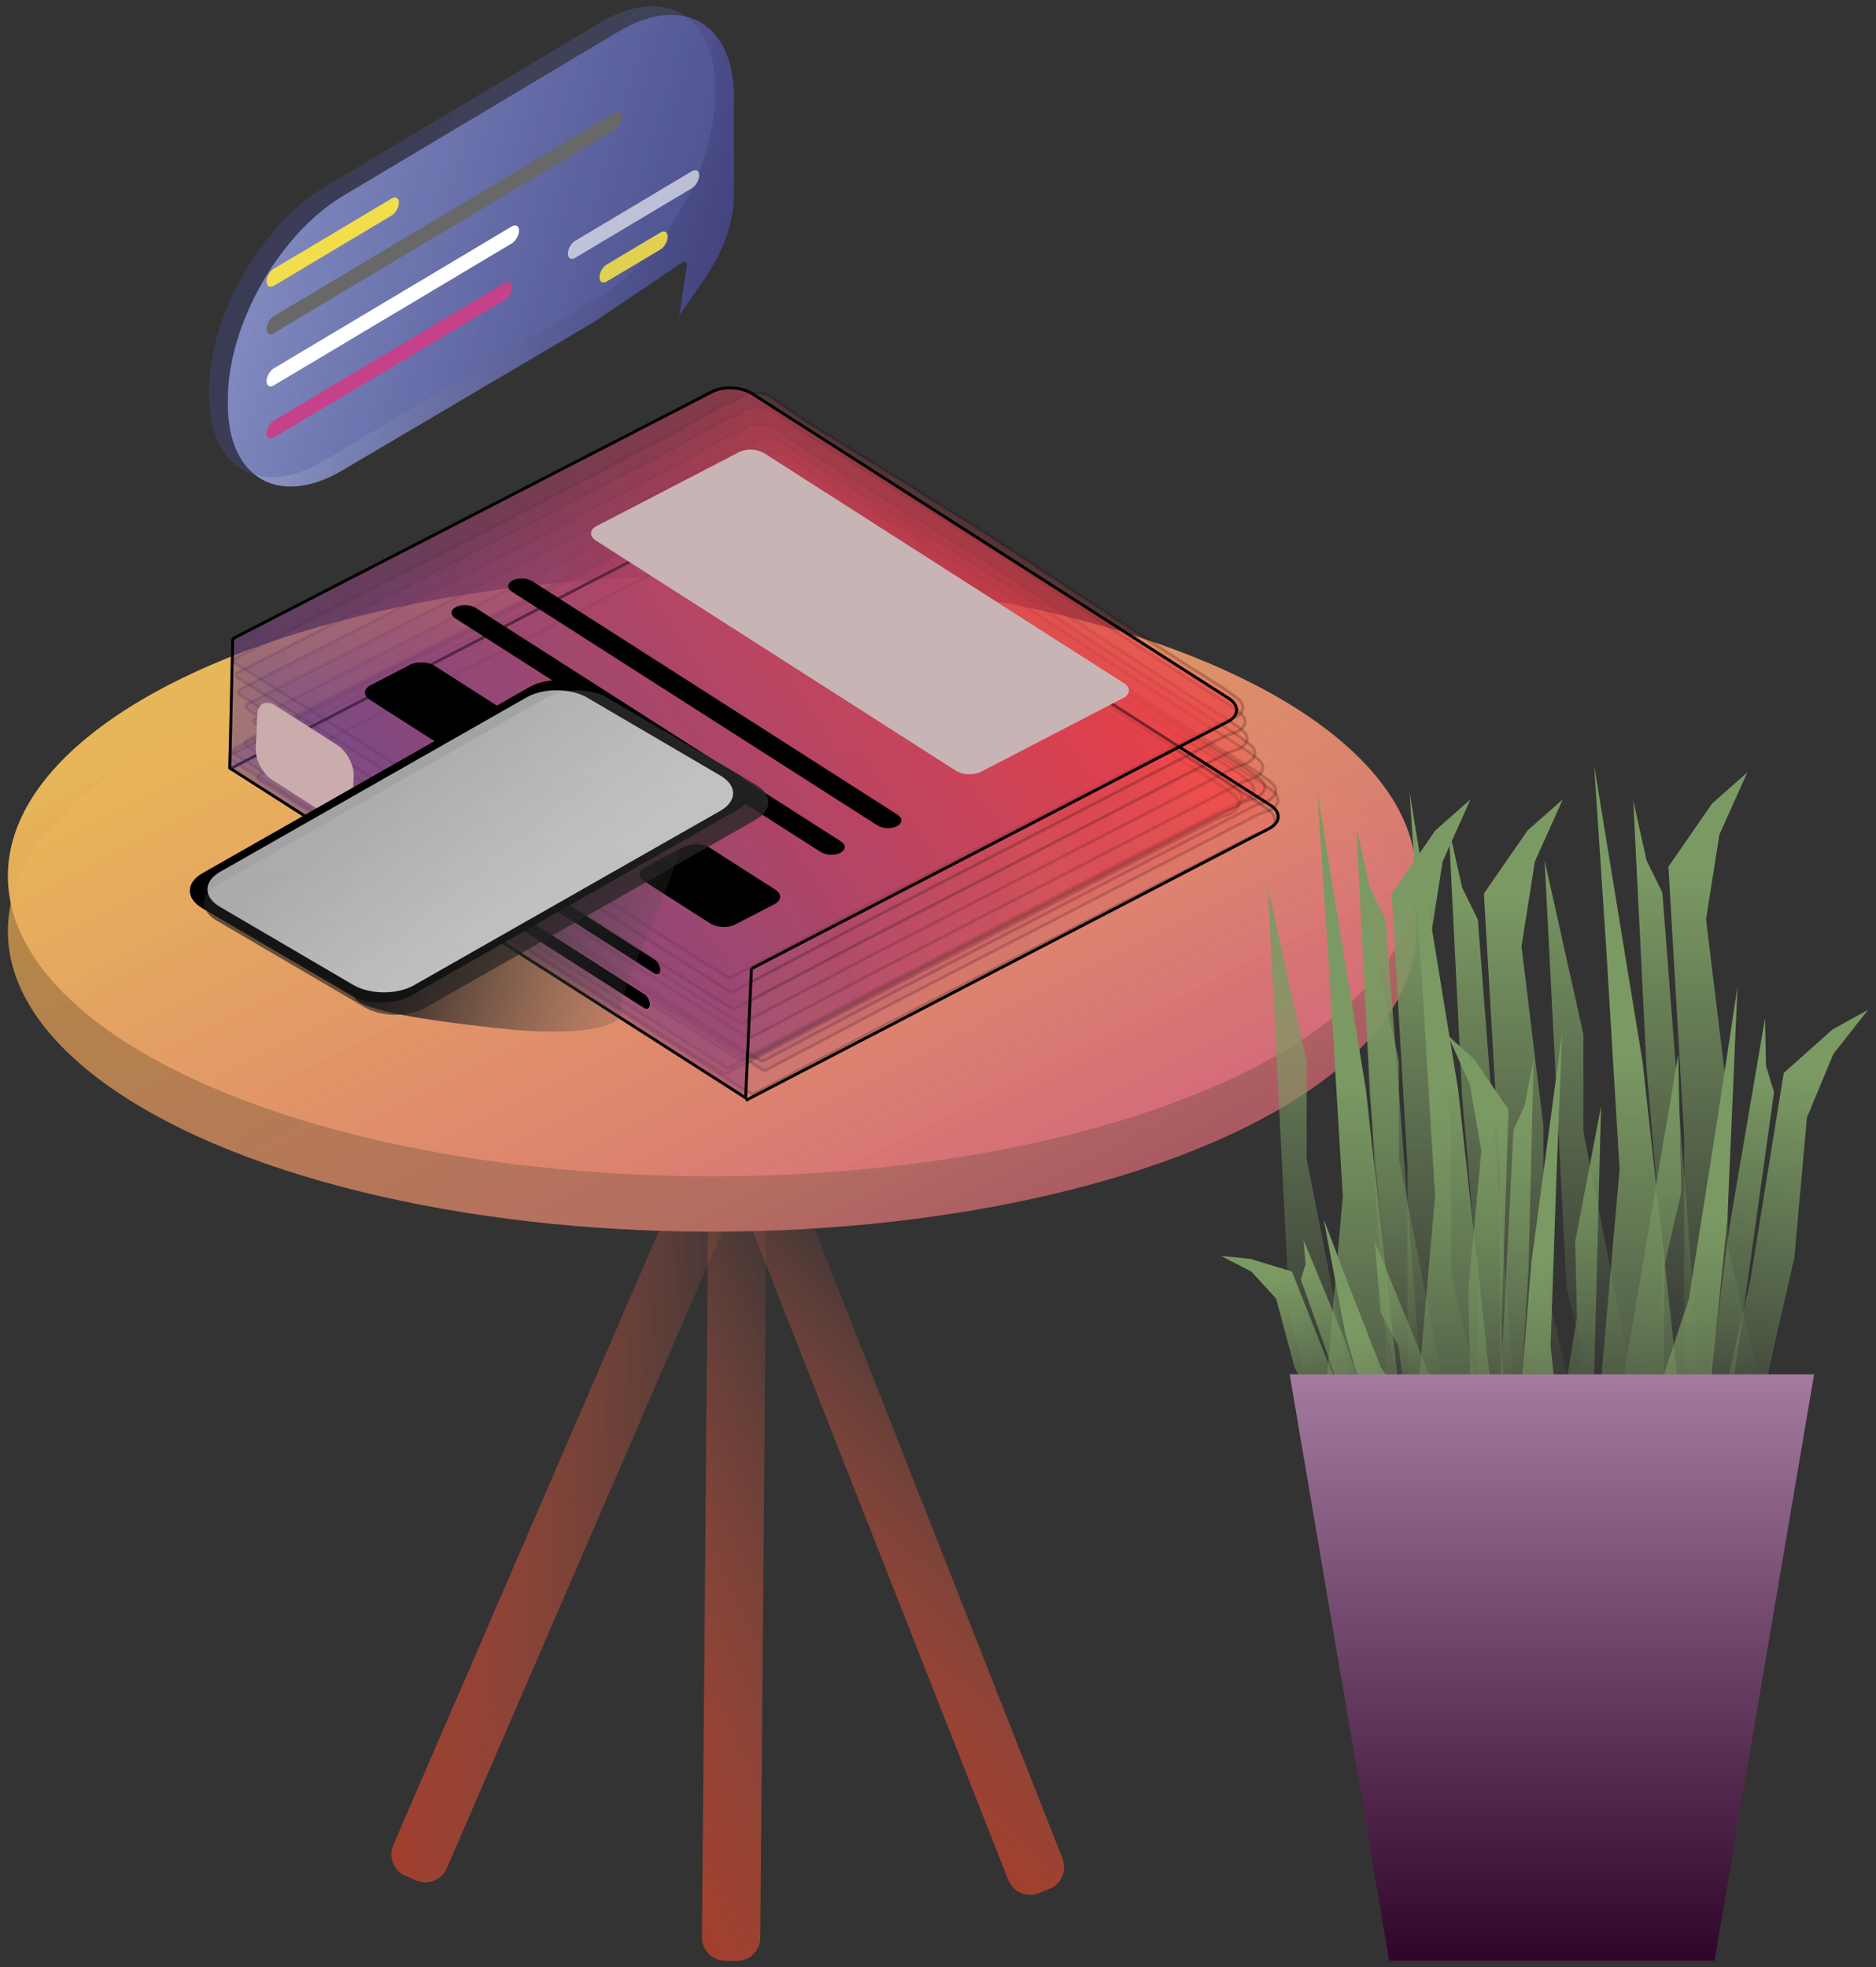 <?xml version="1.0" encoding="utf-8"?>
<!-- Generator: Adobe Illustrator 24.3.0, SVG Export Plug-In . SVG Version: 6.00 Build 0)  -->
<svg version="1.1" id="Capa_1" xmlns="http://www.w3.org/2000/svg" xmlns:xlink="http://www.w3.org/1999/xlink" x="0px" y="0px"
	 viewBox="0 0 643.46 674.65" style="enable-background:new 0 0 643.46 674.65;" xml:space="preserve">
<rect x="0" y="0" width="643.46" height="674.65" fill="#333333" stroke="none"/>
<style type="text/css">
	.st0{fill:url(#SVGID_1_);}
	.st1{fill:url(#SVGID_2_);}
	.st2{fill:url(#SVGID_3_);}
	.st3{fill:url(#SVGID_4_);}
	.st4{fill:url(#SVGID_5_);}
	.st5{fill:url(#SVGID_6_);}
	.st6{opacity:0.5;fill:url(#SVGID_7_);enable-background:new    ;}
	.st7{fill:#F6E248;fill-opacity:0.96;}
	.st8{fill:#686868;}
	.st9{fill:#C5428A;}
	.st10{fill:#FFFFFF;}
	.st11{fill:#FFFFFF;fill-opacity:0.62;}
	.st12{fill:#F6E248;fill-opacity:0.87;}
	.st13{opacity:0.2;fill:url(#SVGID_8_);stroke:#000000;enable-background:new    ;}
	.st14{opacity:0.2;fill:url(#SVGID_9_);stroke:#000000;enable-background:new    ;}
	.st15{opacity:0.2;fill:url(#SVGID_10_);stroke:#000000;enable-background:new    ;}
	.st16{opacity:0.2;fill:url(#SVGID_11_);stroke:#000000;enable-background:new    ;}
	.st17{opacity:0.2;fill:url(#SVGID_12_);stroke:#000000;enable-background:new    ;}
	.st18{opacity:0.2;fill:url(#SVGID_13_);stroke:#000000;enable-background:new    ;}
	.st19{opacity:0.2;fill:url(#SVGID_14_);stroke:#000000;enable-background:new    ;}
	.st20{opacity:0.2;fill:url(#SVGID_15_);stroke:#000000;enable-background:new    ;}
	.st21{opacity:0.2;fill:url(#SVGID_16_);stroke:#000000;enable-background:new    ;}
	.st22{opacity:0.2;fill:url(#SVGID_17_);stroke:#000000;enable-background:new    ;}
	.st23{opacity:0.2;fill:url(#SVGID_18_);stroke:#000000;enable-background:new    ;}
	.st24{opacity:0.2;fill:url(#SVGID_19_);stroke:#000000;enable-background:new    ;}
	.st25{fill:none;stroke:#000000;stroke-linejoin:round;}
	.st26{opacity:0.6;fill:url(#SVGID_20_);enable-background:new    ;}
	.st27{fill:#C8B4B4;}
	.st28{fill:#CBACAC;}
	.st29{fill:url(#SVGID_21_);}
	.st30{fill:url(#SVGID_22_);}
	.st31{opacity:0.8;}
	.st32{fill:url(#SVGID_23_);}
	.st33{fill:url(#SVGID_24_);}
	.st34{fill:url(#SVGID_25_);}
	.st35{fill:url(#SVGID_26_);}
	.st36{fill:url(#SVGID_27_);}
	.st37{fill:url(#SVGID_28_);}
	.st38{fill:url(#SVGID_29_);}
	.st39{fill:url(#SVGID_30_);}
	.st40{fill:url(#SVGID_31_);}
	.st41{fill:url(#SVGID_32_);}
	.st42{fill:url(#SVGID_33_);}
	.st43{fill:url(#SVGID_34_);}
	.st44{fill:url(#SVGID_35_);}
	.st45{fill:url(#SVGID_36_);}
	.st46{fill:url(#SVGID_37_);}
	.st47{fill:url(#SVGID_38_);}
	.st48{fill:url(#SVGID_39_);}
	.st49{fill:url(#SVGID_40_);}
	.st50{fill:url(#SVGID_41_);}
	.st51{fill:url(#SVGID_42_);}
	.st52{fill:url(#SVGID_43_);}
	.st53{fill:url(#SVGID_44_);}
	.st54{fill:url(#SVGID_45_);}
	.st55{fill:url(#SVGID_46_);}
	.st56{fill:url(#SVGID_47_);}
	.st57{fill:url(#SVGID_48_);}
</style>
<linearGradient id="SVGID_1_" gradientUnits="userSpaceOnUse" x1="177.579" y1="55.434" x2="318.369" y2="122.887" gradientTransform="matrix(0.918 0.397 0.397 -0.918 -77.023 492.641)">
	<stop  offset="0.056" style="stop-color:#A53C2A;stop-opacity:0.984"/>
	<stop  offset="1" style="stop-color:#FA6A51;stop-opacity:0"/>
</linearGradient>
<path class="st0" d="M256.19,372.59l3.67,1.59c4.05,1.75,5.92,6.46,4.17,10.52L153.24,640.76c-1.75,4.05-6.46,5.92-10.52,4.17
	l-3.67-1.59c-4.05-1.75-5.92-6.46-4.17-10.52l110.79-256.06C247.42,372.71,252.13,370.84,256.19,372.59z"/>
<linearGradient id="SVGID_2_" gradientUnits="userSpaceOnUse" x1="139.605" y1="61.906" x2="280.396" y2="129.359" gradientTransform="matrix(0.93 -0.366 -0.366 -0.93 134.495 687.13)">
	<stop  offset="0.056" style="stop-color:#A53C2A"/>
	<stop  offset="1" style="stop-color:#FA6A51;stop-opacity:0"/>
</linearGradient>
<path class="st1" d="M248.15,374.81l3.72-1.47c4.11-1.62,8.76,0.4,10.37,4.51l102.21,259.6c1.62,4.11-0.4,8.76-4.51,10.37
	l-3.72,1.47c-4.11,1.62-8.76-0.4-10.37-4.51l-102.21-259.6C242.02,381.08,244.04,376.43,248.15,374.81z"/>
<linearGradient id="SVGID_3_" gradientUnits="userSpaceOnUse" x1="155.245" y1="52.033" x2="296.036" y2="119.486" gradientTransform="matrix(1 8.506737e-03 8.506737e-03 -1 13.376 614.562)">
	<stop  offset="0.056" style="stop-color:#A53C2A"/>
	<stop  offset="1" style="stop-color:#FA6A51;stop-opacity:0"/>
</linearGradient>
<path class="st2" d="M251.21,377.49l4,0.03c4.42,0.04,7.97,3.65,7.93,8.07l-2.37,278.99c-0.04,4.42-3.65,7.97-8.07,7.93l-4-0.03
	c-4.42-0.04-7.97-3.65-7.93-8.07l2.37-278.99C243.18,381,246.79,377.45,251.21,377.49z"/>
<linearGradient id="SVGID_4_" gradientUnits="userSpaceOnUse" x1="97.1" y1="554.56" x2="354.975" y2="49.493" gradientTransform="matrix(1 0 0 -1 15.732 616.677)">
	<stop  offset="0" style="stop-color:#B9A433;stop-opacity:0.96"/>
	<stop  offset="0.654" style="stop-color:#B76F62;stop-opacity:0.984"/>
	<stop  offset="1" style="stop-color:#8F2B62"/>
</linearGradient>
<ellipse class="st3" cx="244.2" cy="319.42" rx="241.5" ry="103"/>
<linearGradient id="SVGID_5_" gradientUnits="userSpaceOnUse" x1="97.1" y1="573.56" x2="354.975" y2="68.493" gradientTransform="matrix(1 0 0 -1 15.732 616.677)">
	<stop  offset="0" style="stop-color:#F6E248;stop-opacity:0.96"/>
	<stop  offset="0.654" style="stop-color:#DC8071;stop-opacity:0.984"/>
	<stop  offset="1" style="stop-color:#C5428A"/>
</linearGradient>
<ellipse class="st4" cx="244.2" cy="300.42" rx="241.5" ry="103"/>
<linearGradient id="SVGID_6_" gradientUnits="userSpaceOnUse" x1="72.061" y1="553.508" x2="227.62" y2="507.489" gradientTransform="matrix(1 0 0 -1 15.732 616.677)">
	<stop  offset="0" style="stop-color:#9FACD2"/>
	<stop  offset="1" style="stop-color:#48499F;stop-opacity:0.7"/>
</linearGradient>
<path class="st5" d="M78.16,136.75c0-25.4,17.69-56.55,39.51-69.57l94.54-56.39c21.82-13.01,39.51-2.97,39.51,22.43v33.96
	c0,8.66-3.53,18.91-9.52,27.63l-9.46,13.77c-0.04,0.05-0.06,0.11-0.06,0.16c0,0.19,0.24,0.08,0.27-0.13l2.65-17.54
	c0.18-1.22-0.58-1.77-1.55-1.12l-30.28,20.46l-86.34,50.91c-21.73,12.81-39.27,2.73-39.27-22.57V136.75z"/>
<linearGradient id="SVGID_7_" gradientUnits="userSpaceOnUse" x1="-22.181" y1="643.543" x2="181.399" y2="558.39" gradientTransform="matrix(0.859 -0.512 0 -1 90.874 724.563)">
	<stop  offset="0" style="stop-color:#48499F;stop-opacity:0.63"/>
	<stop  offset="1" style="stop-color:#6675B5;stop-opacity:0.57"/>
</linearGradient>
<path class="st6" d="M111.21,64.23l94.54-56.39c21.82-13.02,39.51-2.97,39.51,22.43V32c0,25.41-17.69,56.55-39.51,69.57
	l-94.54,56.39c-21.82,13.02-39.51,2.97-39.51-22.43v-1.74C71.7,108.39,89.39,77.24,111.21,64.23z"/>
<path class="st7" d="M93.93,92.17l40.39-24.09c1.38-0.83,2.5-0.19,2.5,1.42v0c0,1.61-1.12,3.59-2.5,4.41L93.93,98
	c-1.38,0.83-2.5,0.19-2.5-1.42v0C91.42,94.97,92.55,93,93.93,92.17z"/>
<path class="st8" d="M93.93,108.42l116.86-69.71c1.38-0.83,2.5-0.19,2.5,1.42v0c0,1.61-1.12,3.59-2.5,4.41L93.93,114.25
	c-1.38,0.83-2.5,0.19-2.5-1.42v0C91.42,111.22,92.55,109.24,93.93,108.42z"/>
<path class="st9" d="M93.93,144.25l79.15-47.21c1.38-0.83,2.5-0.19,2.5,1.42v0c0,1.61-1.12,3.59-2.5,4.41l-79.15,47.21
	c-1.38,0.83-2.5,0.19-2.5-1.42l0,0C91.42,147.04,92.55,145.07,93.93,144.25z"/>
<path class="st10" d="M93.93,126.33l81.59-48.67c1.38-0.83,2.5-0.19,2.5,1.42v0c0,1.61-1.12,3.59-2.5,4.41l-81.59,48.67
	c-1.38,0.83-2.5,0.19-2.5-1.42l0,0C91.42,129.13,92.55,127.16,93.93,126.33z"/>
<path class="st11" d="M197.29,82.59l40.04-23.88c1.38-0.83,2.5-0.19,2.5,1.42v0c0,1.61-1.12,3.59-2.5,4.41l-40.04,23.88
	c-1.38,0.83-2.5,0.19-2.5-1.42v0C194.79,85.39,195.91,83.41,197.29,82.59z"/>
<path class="st12" d="M208.12,90.71l18.39-10.97c1.38-0.83,2.5-0.19,2.5,1.42v0c0,1.61-1.12,3.59-2.5,4.41l-18.39,10.97
	c-1.38,0.83-2.5,0.19-2.5-1.42v0C205.61,93.51,206.73,91.54,208.12,90.71z"/>
<linearGradient id="SVGID_8_" gradientUnits="userSpaceOnUse" x1="79.26" y1="233.543" x2="369.863" y2="431.661" gradientTransform="matrix(1 0 0 -1 15.732 616.677)">
	<stop  offset="0" style="stop-color:#48499F"/>
	<stop  offset="1" style="stop-color:#F93D3D;stop-opacity:0.88"/>
</linearGradient>
<path class="st13" d="M190.93,207.59L190.93,207.59l52.05-27.18l0.01,0l0.01-0.01l16.27-9.24c0.7-0.39,1.52-0.73,2.45-0.99
	l1.17-0.33c1.26-0.36,2.23-0.9,2.8-1.56c1.89-2.2,8.24-2.26,11.17-0.11l3.78,2.78l0.01,0l0.01,0l7.51,5.18l0.01,0.01l0.01,0.01
	l21.18,13.06l0,0l40.93,25.57l0.01,0.01l44.16,29.1l0,0l24.92,16.14l0.01,0l13.16,8.33l3.79,2.79c3.62,2.66,2.33,6.06-2.85,7.52
	c-0.9,0.26-1.72,0.57-2.44,0.94l-61.91,31.97l-62.93,32.5l0,0l-43.03,22.68c-0.1,0.05-0.19,0.11-0.26,0.18
	c-0.24,0.22-0.88,0.22-1.23,0.01l-10.42-6.47l-0.01,0l-24.45-15.63l0,0l-62.06-40.09l0,0l-45.16-28.67l0,0l-26.46-16.48
	c-0.2-0.13-0.38-0.27-0.51-0.41c-0.59-0.65-0.38-1.37,0.55-1.84L190.93,207.59z"/>
<linearGradient id="SVGID_9_" gradientUnits="userSpaceOnUse" x1="70.939" y1="237.157" x2="361.542" y2="435.275" gradientTransform="matrix(1 0 0 -1 15.732 616.677)">
	<stop  offset="0" style="stop-color:#48499F"/>
	<stop  offset="1" style="stop-color:#F93D3D;stop-opacity:0.88"/>
</linearGradient>
<path class="st14" d="M182.61,203.98L182.61,203.98l52.05-27.18l0.01,0l0.01,0l16.28-9.24c0.7-0.39,1.52-0.73,2.44-0.99l1.17-0.33
	c1.26-0.36,2.23-0.9,2.8-1.56c1.9-2.2,8.24-2.26,11.17-0.11l3.78,2.78l0.01,0.01l0.01,0l7.51,5.18l0.01,0.01l0.01,0.01l21.18,13.06
	l0,0l40.93,25.57l0.01,0.01l44.16,29.1l0,0l24.92,16.14l0.01,0l13.16,8.33l3.79,2.79c3.62,2.66,2.33,6.06-2.85,7.52
	c-0.9,0.26-1.72,0.57-2.44,0.94l-61.91,31.97l-62.93,32.49l0,0l-43.03,22.68c-0.1,0.05-0.19,0.11-0.26,0.18
	c-0.24,0.22-0.88,0.23-1.23,0.01l-10.42-6.48l-0.01,0l-24.45-15.63l0,0l-62.06-40.09l0,0l-45.16-28.67l0,0L84.8,256
	c-0.2-0.13-0.38-0.27-0.51-0.41c-0.59-0.65-0.38-1.37,0.54-1.84L182.61,203.98z"/>
<linearGradient id="SVGID_10_" gradientUnits="userSpaceOnUse" x1="66.808" y1="234.341" x2="357.411" y2="432.459" gradientTransform="matrix(1 0 0 -1 15.732 616.677)">
	<stop  offset="0" style="stop-color:#48499F"/>
	<stop  offset="1" style="stop-color:#F93D3D;stop-opacity:0.88"/>
</linearGradient>
<path class="st15" d="M178.48,206.79L178.48,206.79l52.05-27.18l0.01,0l0.01,0l16.28-9.24c0.69-0.4,1.52-0.73,2.44-0.99l1.17-0.33
	c1.26-0.36,2.23-0.9,2.8-1.56c1.89-2.2,8.23-2.26,11.17-0.11l3.78,2.78l0.01,0l0.01,0l7.51,5.18l0.01,0.01l0.01,0.01l21.18,13.06
	l0,0l40.93,25.57l0.01,0.01l44.16,29.11l0,0l24.92,16.14l0.01,0l13.16,8.33l3.79,2.79c3.62,2.66,2.33,6.06-2.85,7.52
	c-0.9,0.26-1.72,0.57-2.44,0.94l-61.91,31.97l-62.93,32.49l0,0l-43.03,22.68c-0.1,0.05-0.19,0.11-0.26,0.18
	c-0.24,0.22-0.88,0.23-1.23,0.01l-10.42-6.47l-0.01,0l-24.45-15.63l0,0l-62.06-40.09l0,0l-45.16-28.67l0,0l-26.46-16.48
	c-0.2-0.13-0.38-0.26-0.51-0.41c-0.59-0.65-0.38-1.37,0.54-1.84L178.48,206.79z"/>
<linearGradient id="SVGID_11_" gradientUnits="userSpaceOnUse" x1="65.718" y1="232.388" x2="356.322" y2="430.506" gradientTransform="matrix(1 0 0 -1 15.732 616.677)">
	<stop  offset="0" style="stop-color:#48499F"/>
	<stop  offset="1" style="stop-color:#F93D3D;stop-opacity:0.88"/>
</linearGradient>
<path class="st16" d="M177.39,208.75L177.39,208.75l52.05-27.18l0.01,0l0.01,0l16.28-9.24c0.69-0.4,1.52-0.73,2.44-0.99l1.17-0.33
	c1.26-0.36,2.23-0.9,2.8-1.56c1.9-2.2,8.23-2.26,11.17-0.11l3.78,2.78l0.01,0.01l0.01,0l7.51,5.18l0.01,0.01l0.01,0.01l21.18,13.06
	l0,0l40.93,25.57l0.01,0.01l44.16,29.11l0,0l24.92,16.14l0,0l13.16,8.33l3.79,2.79c3.62,2.66,2.33,6.06-2.85,7.52
	c-0.9,0.26-1.72,0.57-2.44,0.94l-61.91,31.97l-62.93,32.49l0,0l-43.03,22.68c-0.1,0.05-0.19,0.11-0.26,0.18
	c-0.24,0.22-0.88,0.23-1.23,0.01l-10.42-6.47l-0.01,0l-24.45-15.63l0,0l-62.06-40.09l0,0l-45.16-28.67l0,0l-26.47-16.48
	c-0.2-0.13-0.38-0.26-0.51-0.41c-0.59-0.65-0.38-1.37,0.54-1.84L177.39,208.75z"/>
<linearGradient id="SVGID_12_" gradientUnits="userSpaceOnUse" x1="78.499" y1="236.762" x2="369.102" y2="434.88" gradientTransform="matrix(1 0 0 -1 15.732 616.677)">
	<stop  offset="0" style="stop-color:#48499F"/>
	<stop  offset="1" style="stop-color:#F93D3D;stop-opacity:0.88"/>
</linearGradient>
<path class="st17" d="M190.17,204.37L190.17,204.37l52.05-27.18l0.01,0l0.01,0l16.27-9.24c0.7-0.39,1.52-0.73,2.44-0.99l1.17-0.33
	c1.26-0.36,2.23-0.9,2.8-1.56c1.89-2.2,8.23-2.26,11.17-0.11l3.78,2.78l0.01,0l0.01,0l7.51,5.18l0.01,0.01l0.01,0.01L308.6,186l0,0
	l40.93,25.57l0.01,0.01l44.16,29.1l0,0l24.92,16.14l0,0l13.16,8.33l3.79,2.79c3.62,2.66,2.33,6.06-2.85,7.52
	c-0.9,0.26-1.72,0.57-2.44,0.94l-61.91,31.97l-62.93,32.49l0,0l-43.03,22.68c-0.1,0.05-0.19,0.11-0.26,0.18
	c-0.24,0.22-0.88,0.23-1.23,0.01l-10.42-6.47l-0.01,0l-24.45-15.63l0,0l-62.06-40.09l0,0l-45.16-28.67l0,0L92.36,256.4
	c-0.2-0.13-0.38-0.27-0.51-0.41c-0.59-0.65-0.38-1.37,0.54-1.84L190.17,204.37z"/>
<linearGradient id="SVGID_13_" gradientUnits="userSpaceOnUse" x1="74.019" y1="244.712" x2="364.622" y2="442.83" gradientTransform="matrix(1 0 0 -1 15.732 616.677)">
	<stop  offset="0" style="stop-color:#48499F"/>
	<stop  offset="1" style="stop-color:#F93D3D;stop-opacity:0.88"/>
</linearGradient>
<path class="st18" d="M185.69,196.42L185.69,196.42l52.05-27.18l0.01,0l0.01,0l16.28-9.24c0.7-0.4,1.52-0.73,2.44-0.99l1.17-0.33
	c1.26-0.36,2.23-0.9,2.8-1.56c1.9-2.2,8.24-2.26,11.17-0.11l3.78,2.78l0.01,0l0.01,0l7.51,5.18l0.01,0.01l0.01,0.01l21.18,13.06l0,0
	l40.93,25.57l0.01,0.01l44.16,29.1l0,0l24.92,16.14l0,0l13.16,8.33l3.79,2.79c3.62,2.66,2.33,6.06-2.85,7.52
	c-0.9,0.26-1.72,0.57-2.44,0.94l-61.91,31.97l-62.93,32.5l0,0l-43.03,22.68c-0.1,0.05-0.19,0.11-0.26,0.18
	c-0.24,0.22-0.88,0.22-1.23,0.01l-10.42-6.47l-0.01,0l-24.45-15.63l0,0l-62.06-40.09l0,0l-45.16-28.67l0,0l-26.47-16.48
	c-0.2-0.13-0.38-0.27-0.51-0.41c-0.59-0.65-0.38-1.37,0.54-1.84L185.69,196.42z"/>
<linearGradient id="SVGID_14_" gradientUnits="userSpaceOnUse" x1="71.34" y1="249.674" x2="361.943" y2="447.792" gradientTransform="matrix(1 0 0 -1 15.732 616.677)">
	<stop  offset="0" style="stop-color:#48499F"/>
	<stop  offset="1" style="stop-color:#F93D3D;stop-opacity:0.88"/>
</linearGradient>
<path class="st19" d="M183.01,191.46L183.01,191.46l52.05-27.18l0.01,0l0.01,0l16.28-9.24c0.69-0.39,1.52-0.73,2.44-0.99l1.17-0.33
	c1.26-0.36,2.23-0.9,2.8-1.56c1.9-2.2,8.24-2.26,11.17-0.11l3.78,2.78l0.01,0l0.01,0l7.51,5.18l0.01,0.01l0.01,0.01l21.18,13.06l0,0
	l40.93,25.57l0.01,0.01l44.16,29.1l0,0l24.92,16.14l0.01,0l13.16,8.33l3.79,2.79c3.62,2.66,2.33,6.06-2.85,7.52
	c-0.9,0.26-1.72,0.57-2.44,0.94l-61.91,31.97l-62.93,32.5l0,0l-43.03,22.68c-0.1,0.05-0.19,0.11-0.26,0.18
	c-0.24,0.22-0.88,0.23-1.23,0.01l-10.42-6.47l-0.01,0l-24.45-15.63l0,0l-62.06-40.09l0,0l-45.16-28.67l0,0L85.2,243.48
	c-0.2-0.13-0.38-0.27-0.51-0.41c-0.59-0.65-0.38-1.37,0.54-1.84L183.01,191.46z"/>
<linearGradient id="SVGID_15_" gradientUnits="userSpaceOnUse" x1="74.678" y1="237.904" x2="365.282" y2="436.022" gradientTransform="matrix(1 0 0 -1 15.732 616.677)">
	<stop  offset="0" style="stop-color:#48499F"/>
	<stop  offset="1" style="stop-color:#F93D3D;stop-opacity:0.88"/>
</linearGradient>
<path class="st20" d="M186.35,203.23L186.35,203.23l52.05-27.18l0.01,0l0.01,0l16.28-9.24c0.69-0.4,1.52-0.73,2.44-0.99l1.17-0.33
	c1.26-0.36,2.23-0.9,2.8-1.56c1.89-2.2,8.23-2.26,11.17-0.11l3.78,2.78l0.01,0l0.01,0l7.51,5.18l0.01,0.01l0.01,0.01l21.18,13.06
	l0,0l40.93,25.57l0.01,0.01l44.16,29.1l0,0l24.92,16.14l0.01,0l13.16,8.33l3.79,2.79c3.62,2.66,2.33,6.06-2.85,7.52
	c-0.9,0.25-1.72,0.57-2.44,0.94l-61.91,31.97l-62.93,32.49l0,0l-43.03,22.68c-0.1,0.05-0.19,0.11-0.26,0.18
	c-0.24,0.22-0.88,0.23-1.23,0.01l-10.42-6.47l-0.01,0l-24.45-15.63l0,0l-62.06-40.09l0,0l-45.16-28.67l0,0l-26.46-16.48
	c-0.2-0.13-0.38-0.27-0.51-0.41c-0.59-0.65-0.38-1.37,0.54-1.84L186.35,203.23z"/>
<linearGradient id="SVGID_16_" gradientUnits="userSpaceOnUse" x1="72.823" y1="225.581" x2="370.17" y2="424.599" gradientTransform="matrix(1 0 0 -1 15.732 616.677)">
	<stop  offset="0" style="stop-color:#48499F"/>
	<stop  offset="1" style="stop-color:#F93D3D;stop-opacity:0.88"/>
</linearGradient>
<path class="st21" d="M188.72,214.92L188.72,214.92l52.95-27.55l0.01,0l0.01,0l16.57-9.36c0.71-0.4,1.55-0.74,2.49-1.01l1.2-0.34
	c1.26-0.36,2.24-0.9,2.82-1.57c1.96-2.23,8.42-2.28,11.39-0.09l3.67,2.71l0.01,0l0.01,0l7.49,5.19l0.01,0.01l0.01,0.01l21.17,13.07
	l0,0l40.89,25.58l0.01,0.01l44.1,29.13l0,0l24.89,16.15l0.01,0l13.14,8.34l3.67,2.71c3.68,2.72,2.37,6.17-2.91,7.67
	c-0.91,0.26-1.73,0.58-2.45,0.95l-62.98,32.41l-64.01,32.94l0,0l-43.77,22.99c-0.1,0.05-0.19,0.11-0.26,0.18
	c-0.25,0.23-0.91,0.23-1.27,0.01l-10.39-6.46l-0.01,0l-24.42-15.64l0,0l-61.99-40.12l0,0l-45.11-28.69l-0.01,0L89.2,267.65
	c-0.21-0.13-0.38-0.27-0.51-0.42c-0.58-0.65-0.37-1.37,0.56-1.83L188.72,214.92z"/>
<linearGradient id="SVGID_17_" gradientUnits="userSpaceOnUse" x1="68.661" y1="254.637" x2="359.264" y2="452.755" gradientTransform="matrix(1 0 0 -1 15.732 616.677)">
	<stop  offset="0" style="stop-color:#48499F"/>
	<stop  offset="1" style="stop-color:#F93D3D;stop-opacity:0.88"/>
</linearGradient>
<path class="st22" d="M180.33,186.5L180.33,186.5l52.05-27.18l0.01,0l0.01,0l16.28-9.24c0.69-0.39,1.52-0.73,2.44-0.99l1.17-0.33
	c1.26-0.36,2.23-0.9,2.8-1.56c1.9-2.2,8.24-2.26,11.17-0.11l3.78,2.78l0.01,0l0.01,0.01l7.51,5.18l0.01,0.01l0.01,0.01l21.18,13.06
	l0,0l40.93,25.57l0.01,0.01l44.16,29.1l0,0l24.92,16.14l0,0l13.16,8.33l3.79,2.79c3.62,2.66,2.33,6.06-2.85,7.52
	c-0.9,0.25-1.72,0.57-2.44,0.94l-61.91,31.97L295.61,323l0,0l-43.03,22.68c-0.1,0.05-0.19,0.11-0.26,0.18
	c-0.24,0.22-0.88,0.23-1.23,0.01l-10.42-6.47l-0.01,0l-24.45-15.63l0,0l-62.06-40.09l0,0L108.99,255l-0.01,0l-26.46-16.48
	c-0.2-0.13-0.38-0.27-0.51-0.41c-0.59-0.65-0.38-1.37,0.54-1.84L180.33,186.5z"/>
<linearGradient id="SVGID_18_" gradientUnits="userSpaceOnUse" x1="67.957" y1="260.479" x2="358.561" y2="458.597" gradientTransform="matrix(1 0 0 -1 15.732 616.677)">
	<stop  offset="0" style="stop-color:#48499F"/>
	<stop  offset="1" style="stop-color:#F93D3D;stop-opacity:0.88"/>
</linearGradient>
<path class="st23" d="M179.63,180.66L179.63,180.66l52.05-27.18l0.01,0l0.01,0l16.27-9.24c0.69-0.4,1.52-0.73,2.44-0.99l1.17-0.33
	c1.26-0.36,2.23-0.9,2.8-1.56c1.9-2.2,8.24-2.26,11.17-0.11l3.78,2.78l0.01,0l0.01,0l7.51,5.18l0.01,0.01l0.01,0.01l21.18,13.06l0,0
	l40.93,25.57l0.01,0.01l44.16,29.11l0,0l24.92,16.14l0.01,0l13.16,8.33l3.79,2.79c3.62,2.66,2.33,6.06-2.85,7.52
	c-0.9,0.26-1.72,0.57-2.44,0.94l-61.91,31.97l-62.93,32.49l0,0l-43.03,22.68c-0.1,0.05-0.19,0.11-0.26,0.18
	c-0.24,0.22-0.88,0.23-1.23,0.01l-10.42-6.47l-0.01,0l-24.45-15.63l0,0l-62.06-40.09l0,0l-45.16-28.67l0,0l-26.47-16.48
	c-0.2-0.13-0.38-0.26-0.51-0.41c-0.59-0.65-0.38-1.37,0.54-1.84L179.63,180.66z"/>
<linearGradient id="SVGID_19_" gradientUnits="userSpaceOnUse" x1="67.21" y1="265.354" x2="357.814" y2="463.472" gradientTransform="matrix(1 0 0 -1 15.732 616.677)">
	<stop  offset="0" style="stop-color:#48499F"/>
	<stop  offset="1" style="stop-color:#F93D3D;stop-opacity:0.88"/>
</linearGradient>
<path class="st24" d="M178.88,175.78L178.88,175.78l52.05-27.18l0.01,0l0.01,0l16.28-9.24c0.69-0.39,1.52-0.73,2.44-0.99l1.17-0.33
	c1.26-0.36,2.23-0.9,2.8-1.56c1.9-2.2,8.24-2.26,11.17-0.11l3.78,2.78l0.01,0l0.01,0l7.51,5.18l0.01,0.01l0.01,0.01l21.18,13.06l0,0
	l40.93,25.57l0.01,0.01l44.16,29.1l0,0l24.92,16.14l0.01,0l13.16,8.33l3.79,2.79c3.62,2.66,2.33,6.06-2.85,7.52
	c-0.9,0.26-1.72,0.57-2.44,0.94l-61.91,31.97l-62.93,32.49l0,0l-43.03,22.68c-0.1,0.05-0.19,0.11-0.26,0.18
	c-0.24,0.22-0.88,0.23-1.23,0.01l-10.42-6.47l-0.01,0l-24.45-15.63l0,0l-62.06-40.09l0,0l-45.16-28.67l0,0L81.07,227.8
	c-0.2-0.13-0.38-0.27-0.51-0.41c-0.59-0.65-0.38-1.37,0.54-1.84L178.88,175.78z"/>
<path class="st25" d="M78.76,263.77l179.32-92.99c3.92-2.03,10.12-1.75,13.84,0.63l163.8,104.72c3.72,2.38,3.56,5.95-0.36,7.99
	L255.8,377.39"/>
<linearGradient id="SVGID_20_" gradientUnits="userSpaceOnUse" x1="30.688" y1="242.233" x2="380.449" y2="465.787" gradientTransform="matrix(1 0 0 -1 15.732 616.677)">
	<stop  offset="0" style="stop-color:#48499F"/>
	<stop  offset="1" style="stop-color:#F93D3D;stop-opacity:0.88"/>
</linearGradient>
<path class="st26" d="M80.64,264.65c-1.3-0.06-2.35-0.63-2.32-1.26l1.98-43.8c0.03-0.64,0.54-1.24,1.44-1.67l5.26-2.53l13.85-7.38
	l53.78-27.1l64.09-33.64l25.7-13.05c0.95-0.48,2.16-0.82,3.52-0.99c2.49-0.3,5.24,0.01,7.41,0.85l1.11,0.43
	c0.89,0.34,1.69,0.74,2.36,1.19l6.27,4.16l52.07,32.89l103.85,66.62c5.06,3.25,3.66,7.66-3,9.47c-1.13,0.31-2.15,0.7-3.01,1.17
	l-44.38,24.25l-50.69,25.23l-58.96,30.87l-2.03,0.9c-0.68,0.3-1.16,0.69-1.41,1.14c-0.11,0.2-0.17,0.41-0.18,0.62l-0.28,6.17
	l-0.39,8.49l-0.79,17.48l-0.23,4.99l-0.2,4.44c0,0.04-0.01,0.07-0.02,0.11c-0.22,0.57-1.71,0.68-2.48,0.2l-25.31-16.03l-49.09-32.25
	L143,305.01l-60.54-39.85C82.02,264.87,81.35,264.68,80.64,264.65z"/>
<path class="st25" d="M79.82,219.06l-1.01,44.34l176.93,113.12l2-44.29"/>
<path class="st25" d="M257.76,332.22l163.35-84.7c3.92-2.03,4.08-5.61,0.36-7.99L257.99,135.02c-3.71-2.38-9.9-2.66-13.82-0.64
	L79.82,219.06"/>
<g>
	<path class="st27" d="M262.14,155.45l123.43,78.91c2.33,1.49,2.23,3.72-0.23,4.99l-48.87,25.34c-2.45,1.27-6.32,1.1-8.65-0.39
		L204.4,185.4c-2.33-1.49-2.23-3.72,0.23-4.99l48.87-25.34C255.94,153.79,259.82,153.96,262.14,155.45z"/>
</g>
<g>
	<path d="M182.61,199.36l125.25,80.07c1.83,1.17,1.75,2.92-0.18,3.92l0,0c-1.92,1-4.96,0.86-6.79-0.31l-125.25-80.07
		c-1.83-1.17-1.75-2.92,0.18-3.92l0,0C177.74,198.06,180.78,198.2,182.61,199.36z"/>
</g>
<g>
	<path d="M163.17,208.49l125.25,80.07c1.83,1.17,1.75,2.92-0.18,3.92l0,0c-1.92,1-4.96,0.86-6.79-0.31l-125.25-80.07
		c-1.83-1.17-1.75-2.92,0.18-3.92l0,0C158.31,207.19,161.35,207.33,163.17,208.49z"/>
</g>
<g>
	<path d="M191.93,258.85l29.32,18.75c1.83,1.17,1.75,2.92-0.18,3.92l0,0c-1.92,1-4.96,0.86-6.79-0.31l-29.32-18.75
		c-1.83-1.17-1.75-2.92,0.18-3.92l0,0C187.06,257.54,190.1,257.68,191.93,258.85z"/>
</g>
<g>
	<path d="M178.53,267.25l29.32,18.75c1.83,1.17,1.75,2.92-0.18,3.92l0,0c-1.92,1-4.96,0.86-6.79-0.31l-29.32-18.75
		c-1.83-1.17-1.75-2.92,0.18-3.92l0,0C173.67,265.94,176.71,266.08,178.53,267.25z"/>
</g>
<g>
	<path d="M149.19,228.42l22.42,14.34c2.33,1.49,2.23,3.72-0.23,4.99l-13.46,6.98c-2.45,1.27-6.32,1.1-8.65-0.39L126.85,240
		c-2.33-1.49-2.23-3.72,0.23-4.99l13.46-6.98C142.99,226.76,146.86,226.93,149.19,228.42z"/>
</g>
<g>
	<path d="M243.47,290.75l22.42,14.34c2.33,1.49,2.23,3.72-0.23,4.99l-13.46,6.98c-2.45,1.27-6.32,1.1-8.65-0.39l-22.42-14.34
		c-2.33-1.49-2.23-3.72,0.23-4.99l13.46-6.98C237.27,289.08,241.14,289.26,243.47,290.75z"/>
</g>
<g>
	<path d="M151.02,296.24L221.03,341c1.08,0.69,1.91,2.29,1.86,3.58l0,0c-0.06,1.28-0.98,1.76-2.07,1.07l-70.02-44.76
		c-1.08-0.69-1.91-2.29-1.86-3.58l0,0C149.01,296.02,149.93,295.54,151.02,296.24z"/>
</g>
<g>
	<path class="st28" d="M94.46,241.96l21.28,13.61c3.26,2.08,5.76,6.9,5.58,10.76l-0.52,11.49c-0.17,3.86-2.96,5.3-6.21,3.22
		l-21.28-13.61c-3.26-2.08-5.76-6.9-5.58-10.76l0.52-11.49C88.42,241.32,91.2,239.88,94.46,241.96z"/>
</g>
<g>
	<path d="M154.56,284.38l70.02,44.76c1.08,0.69,1.91,2.29,1.86,3.58l0,0c-0.06,1.28-0.98,1.76-2.07,1.07l-70.02-44.76
		c-1.08-0.69-1.91-2.29-1.86-3.58l0,0C152.55,284.17,153.47,283.69,154.56,284.38z"/>
</g>
<linearGradient id="SVGID_21_" gradientUnits="userSpaceOnUse" x1="122.237" y1="329.333" x2="231.094" y2="294.686" gradientTransform="matrix(1 0 0 -1 15.732 616.677)">
	<stop  offset="0" style="stop-color:#201B1B"/>
	<stop  offset="1" style="stop-color:#585858;stop-opacity:0"/>
</linearGradient>
<path class="st29" d="M213.34,347.28c-0.52,4.67-13.48,8.57-42.84,5.33c-29.37-3.24-49.56-6.78-49.04-11.45
	c0.51-4.67,58.85-89.11,88.39-89.85C269.37,249.84,208.48,336.68,213.34,347.28z"/>
<path d="M202.33,235.79l50.91,29.81c5.72,3.35,5.69,8.72-0.07,12l-112.11,63.81c-5.76,3.28-15.07,3.22-20.78-0.13l-50.91-29.81
	c-5.72-3.35-5.69-8.72,0.07-12l112.11-63.81C187.3,232.38,196.61,232.44,202.33,235.79z"/>
<linearGradient id="SVGID_22_" gradientUnits="userSpaceOnUse" x1="-7.53" y1="689.726" x2="291.167" y2="141.47" gradientTransform="matrix(0.863 0.505 0.869 -0.495 -369.446 527.933)">
	<stop  offset="0" style="stop-color:#313030"/>
	<stop  offset="1" style="stop-color:#000000;stop-opacity:0"/>
</linearGradient>
<path class="st30" d="M208.37,239.33l50.91,29.81c5.72,3.35,5.69,8.72-0.07,12l-113.28,64.48c-5.76,3.28-15.07,3.22-20.78-0.13
	l-50.91-29.81c-5.72-3.35-5.69-8.72,0.07-12l113.28-64.48C193.34,235.92,202.65,235.98,208.37,239.33z"/>
<g class="st31">
	
		<linearGradient id="SVGID_23_" gradientUnits="userSpaceOnUse" x1="37.059" y1="549.263" x2="99.124" y2="555.387" gradientTransform="matrix(0.863 0.505 0.869 -0.495 -376.374 527.89)">
		<stop  offset="0" style="stop-color:#FFFFFF;stop-opacity:0.8"/>
		<stop  offset="1" style="stop-color:#EAEAEA"/>
	</linearGradient>
	<path class="st32" d="M201.44,239.28l45.74,26.78c5.72,3.35,5.69,8.72-0.07,12l-105.16,59.86c-5.76,3.28-15.07,3.22-20.78-0.13
		l-45.74-26.78c-5.72-3.35-5.69-8.72,0.07-12l105.16-59.86C186.41,235.88,195.72,235.94,201.44,239.28z"/>
</g>
<linearGradient id="SVGID_24_" gradientUnits="userSpaceOnUse" x1="529.877" y1="320.862" x2="529.877" y2="142.509" gradientTransform="matrix(1 0 0 -1 15.732 616.677)">
	<stop  offset="0" style="stop-color:#7B9A63"/>
	<stop  offset="1" style="stop-color:#7B9A63;stop-opacity:0"/>
</linearGradient>
<path class="st33" d="M529.79,295.1l13.32,59.69v33.4l18.32,93.08l-24.15,14.21l5.83-30.55l-5.83-23.45L529.79,295.1z"/>
<linearGradient id="SVGID_25_" gradientUnits="userSpaceOnUse" x1="466.589" y1="311.625" x2="466.589" y2="133.271" gradientTransform="matrix(1 0 0 -1 15.732 616.677)">
	<stop  offset="0" style="stop-color:#7B9A63"/>
	<stop  offset="1" style="stop-color:#7B9A63;stop-opacity:0"/>
</linearGradient>
<path class="st34" d="M466.5,304.34l13.32,59.69v33.4l18.32,93.08l-24.15,14.21l5.83-30.55l-5.83-23.45L466.5,304.34z"/>
<linearGradient id="SVGID_26_" gradientUnits="userSpaceOnUse" x1="434.946" y1="311.625" x2="434.946" y2="133.271" gradientTransform="matrix(1 0 0 -1 15.732 616.677)">
	<stop  offset="0" style="stop-color:#7B9A63"/>
	<stop  offset="1" style="stop-color:#7B9A63;stop-opacity:0"/>
</linearGradient>
<path class="st35" d="M434.86,304.34l13.32,59.69v33.4l18.32,93.08l-24.15,14.21l5.83-30.55l-5.83-23.45L434.86,304.34z"/>
<linearGradient id="SVGID_27_" gradientUnits="userSpaceOnUse" x1="562.598" y1="254.204" x2="544.417" y2="115.92" gradientTransform="matrix(1 0 0 -1 15.732 616.677)">
	<stop  offset="0" style="stop-color:#7B9A63"/>
	<stop  offset="1" style="stop-color:#7B9A63;stop-opacity:0"/>
</linearGradient>
<path class="st36" d="M575.63,361.56l1.04,47.21l-5.84,25.57l-0.49,73.36l-23.27,8.15l10.36-22.74l-0.92-18.62L575.63,361.56z"/>
<linearGradient id="SVGID_28_" gradientUnits="userSpaceOnUse" x1="524.716" y1="236.818" x2="522.503" y2="97.803" gradientTransform="matrix(1 0 0 -1 15.732 616.677)">
	<stop  offset="0" style="stop-color:#7B9A63"/>
	<stop  offset="1" style="stop-color:#7B9A63;stop-opacity:0"/>
</linearGradient>
<path class="st37" d="M549.15,379.44l-8.87,46.39l0.61,26.05l-11.99,72.38l18.33,11.37l-4.92-23.9l3.93-18.22L549.15,379.44z"/>
<linearGradient id="SVGID_29_" gradientUnits="userSpaceOnUse" x1="454.39" y1="190.119" x2="476.482" y2="123.376" gradientTransform="matrix(1 0 0 -1 15.732 616.677)">
	<stop  offset="0" style="stop-color:#7B9A63"/>
	<stop  offset="1" style="stop-color:#7B9A63;stop-opacity:0"/>
</linearGradient>
<path class="st38" d="M471.53,425.8l1.99,24.12l6.17,11.82l4.78,37.07l19-0.39l-9.6-9.51l-0.38-9.61L471.53,425.8z"/>
<linearGradient id="SVGID_30_" gradientUnits="userSpaceOnUse" x1="556.112" y1="319.441" x2="556.112" y2="141.087" gradientTransform="matrix(1 0 0 -1 15.732 616.677)">
	<stop  offset="0" style="stop-color:#7B9A63"/>
	<stop  offset="1" style="stop-color:#7B9A63;stop-opacity:0"/>
</linearGradient>
<path class="st39" d="M560.19,274.5l4.58,20.61l5.41,11.01l13.32,172.31l-13.32,2.13v-10.3v-41.21l-5.41-62.53L560.19,274.5z"/>
<linearGradient id="SVGID_31_" gradientUnits="userSpaceOnUse" x1="492.825" y1="310.204" x2="492.825" y2="131.85" gradientTransform="matrix(1 0 0 -1 15.732 616.677)">
	<stop  offset="0" style="stop-color:#7B9A63"/>
	<stop  offset="1" style="stop-color:#7B9A63;stop-opacity:0"/>
</linearGradient>
<path class="st40" d="M496.9,283.74l4.58,20.61l5.41,11.01l13.32,172.31l-13.32,2.13v-10.3v-41.21l-5.41-62.53L496.9,283.74z"/>
<linearGradient id="SVGID_32_" gradientUnits="userSpaceOnUse" x1="461.182" y1="310.204" x2="461.182" y2="131.85" gradientTransform="matrix(1 0 0 -1 15.732 616.677)">
	<stop  offset="0" style="stop-color:#7B9A63"/>
	<stop  offset="1" style="stop-color:#7B9A63;stop-opacity:0"/>
</linearGradient>
<path class="st41" d="M465.26,283.74l4.58,20.61l5.41,11.01l13.32,172.31l-13.32,2.13v-10.3v-41.21l-5.41-62.53L465.26,283.74z"/>
<linearGradient id="SVGID_33_" gradientUnits="userSpaceOnUse" x1="587.296" y1="249.836" x2="569.116" y2="111.552" gradientTransform="matrix(1 0 0 -1 15.732 616.677)">
	<stop  offset="0" style="stop-color:#7B9A63"/>
	<stop  offset="1" style="stop-color:#7B9A63;stop-opacity:0"/>
</linearGradient>
<path class="st42" d="M605.4,349.22l0.34,16.3l2.74,9.05l-18.64,133.46l-11.84,0.12l1.8-7.89l7.2-31.56l6.27-48.5L605.4,349.22z"/>
<linearGradient id="SVGID_34_" gradientUnits="userSpaceOnUse" x1="504.43" y1="236.034" x2="502.218" y2="97.018" gradientTransform="matrix(1 0 0 -1 15.732 616.677)">
	<stop  offset="0" style="stop-color:#7B9A63"/>
	<stop  offset="1" style="stop-color:#7B9A63;stop-opacity:0"/>
</linearGradient>
<path class="st43" d="M526.03,363.01l-3.05,16.02l-3.85,8.52l-6.8,134.23l10.01,1.82l-0.19-8.04l-0.76-32.14l2.9-48.71
	L526.03,363.01z"/>
<linearGradient id="SVGID_35_" gradientUnits="userSpaceOnUse" x1="434.661" y1="182.999" x2="456.752" y2="116.256" gradientTransform="matrix(1 0 0 -1 15.732 616.677)">
	<stop  offset="0" style="stop-color:#7B9A63"/>
	<stop  offset="1" style="stop-color:#7B9A63;stop-opacity:0"/>
</linearGradient>
<path class="st44" d="M447.11,425.32l0.7,8.32l-1.64,5.11l22.8,64l9.43-2.24l-1.9-3.65l-7.61-14.59l-7.88-23.35L447.11,425.32z"/>
<linearGradient id="SVGID_36_" gradientUnits="userSpaceOnUse" x1="546.856" y1="255.49" x2="546.856" y2="77.136" gradientTransform="matrix(1 0 0 -1 15.732 616.677)">
	<stop  offset="0" style="stop-color:#7B9A63"/>
	<stop  offset="1" style="stop-color:#7B9A63;stop-opacity:0"/>
</linearGradient>
<path class="st45" d="M550.93,325.3l-4.16-62.89l16.65,101.97l14.99,136.07h-31.64l8.74-99.48L550.93,325.3z"/>
<linearGradient id="SVGID_37_" gradientUnits="userSpaceOnUse" x1="483.568" y1="246.252" x2="483.568" y2="67.898" gradientTransform="matrix(1 0 0 -1 15.732 616.677)">
	<stop  offset="0" style="stop-color:#7B9A63"/>
	<stop  offset="1" style="stop-color:#7B9A63;stop-opacity:0"/>
</linearGradient>
<path class="st46" d="M487.64,334.54l-4.16-62.89l16.65,101.97l14.99,136.07h-31.64l8.74-99.48L487.64,334.54z"/>
<linearGradient id="SVGID_38_" gradientUnits="userSpaceOnUse" x1="451.925" y1="246.252" x2="451.925" y2="67.898" gradientTransform="matrix(1 0 0 -1 15.732 616.677)">
	<stop  offset="0" style="stop-color:#7B9A63"/>
	<stop  offset="1" style="stop-color:#7B9A63;stop-opacity:0"/>
</linearGradient>
<path class="st47" d="M456,334.54l-4.16-62.89l16.65,101.97l14.99,136.07h-31.64l8.74-99.48L456,334.54z"/>
<linearGradient id="SVGID_39_" gradientUnits="userSpaceOnUse" x1="566.444" y1="202.137" x2="548.264" y2="63.853" gradientTransform="matrix(1 0 0 -1 15.732 616.677)">
	<stop  offset="0" style="stop-color:#7B9A63"/>
	<stop  offset="1" style="stop-color:#7B9A63;stop-opacity:0"/>
</linearGradient>
<path class="st48" d="M588.55,387.08l7.4-48.63l-3.48,79.97l-10.87,105.9l-27.24-3.58l24.91-75.19L588.55,387.08z"/>
<linearGradient id="SVGID_40_" gradientUnits="userSpaceOnUse" x1="514.379" y1="186.016" x2="512.166" y2="47" gradientTransform="matrix(1 0 0 -1 15.732 616.677)">
	<stop  offset="0" style="stop-color:#7B9A63"/>
	<stop  offset="1" style="stop-color:#7B9A63;stop-opacity:0"/>
</linearGradient>
<path class="st49" d="M533.88,402.75l1.96-49l-10.58,79.33l-8.71,105.95l23.67,0.38l-8.37-77.69L533.88,402.75z"/>
<linearGradient id="SVGID_41_" gradientUnits="userSpaceOnUse" x1="454.252" y1="162.93" x2="476.344" y2="96.188" gradientTransform="matrix(1 0 0 -1 15.732 616.677)">
	<stop  offset="0" style="stop-color:#7B9A63"/>
	<stop  offset="1" style="stop-color:#7B9A63;stop-opacity:0"/>
</linearGradient>
<path class="st50" d="M462.78,441.23l-8.8-23.2l7.55,39.84l14.98,51.54l21.46-7.1l-24.31-33.26L462.78,441.23z"/>
<linearGradient id="SVGID_42_" gradientUnits="userSpaceOnUse" x1="572.346" y1="319.441" x2="572.346" y2="141.087" gradientTransform="matrix(1 0 0 -1 15.732 616.677)">
	<stop  offset="0" style="stop-color:#7B9A63"/>
	<stop  offset="1" style="stop-color:#7B9A63;stop-opacity:0"/>
</linearGradient>
<path class="st51" d="M572.26,297.24l14.99-21.67l12.07-10.66l-9.58,21.32l-4.58,29.13l7.49,61.46v50.81l11.24,47.96l-26.23,2.13
	v-20.25v-67.5L572.26,297.24z"/>
<linearGradient id="SVGID_43_" gradientUnits="userSpaceOnUse" x1="509.058" y1="310.204" x2="509.058" y2="131.85" gradientTransform="matrix(1 0 0 -1 15.732 616.677)">
	<stop  offset="0" style="stop-color:#7B9A63"/>
	<stop  offset="1" style="stop-color:#7B9A63;stop-opacity:0"/>
</linearGradient>
<path class="st52" d="M508.97,306.47l14.99-21.67l12.07-10.66l-9.58,21.32l-4.58,29.13l7.49,61.47v50.8l11.24,47.96l-26.23,2.13
	v-20.25v-67.5L508.97,306.47z"/>
<linearGradient id="SVGID_44_" gradientUnits="userSpaceOnUse" x1="477.415" y1="310.204" x2="477.415" y2="131.85" gradientTransform="matrix(1 0 0 -1 15.732 616.677)">
	<stop  offset="0" style="stop-color:#7B9A63"/>
	<stop  offset="1" style="stop-color:#7B9A63;stop-opacity:0"/>
</linearGradient>
<path class="st53" d="M477.33,306.47l14.99-21.67l12.07-10.66l-9.58,21.32l-4.58,29.13l7.49,61.47v50.8l11.24,47.96l-26.23,2.13
	v-20.25v-67.5L477.33,306.47z"/>
<linearGradient id="SVGID_45_" gradientUnits="userSpaceOnUse" x1="604.667" y1="247.552" x2="586.487" y2="109.268" gradientTransform="matrix(1 0 0 -1 15.732 616.677)">
	<stop  offset="0" style="stop-color:#7B9A63"/>
	<stop  offset="1" style="stop-color:#7B9A63;stop-opacity:0"/>
</linearGradient>
<path class="st54" d="M611.81,368l16.69-14.9l12.26-6.79l-11.97,15.24l-9.03,21.79l-4.29,47.91l-8.88,38.9l1.3,38l-22.95-1.34
	l3.54-15.51l11.79-51.69L611.81,368z"/>
<linearGradient id="SVGID_46_" gradientUnits="userSpaceOnUse" x1="491.815" y1="236.234" x2="489.602" y2="97.218" gradientTransform="matrix(1 0 0 -1 15.732 616.677)">
	<stop  offset="0" style="stop-color:#7B9A63"/>
	<stop  offset="1" style="stop-color:#7B9A63;stop-opacity:0"/>
</linearGradient>
<path class="st55" d="M517.41,380.6l-11.61-17.08l-9.23-8.46l7.56,16.74l3.96,22.78l-4.48,47.85l0.93,39.62l-7.53,37.27l19.66,1.97
	l-0.37-15.79l-1.24-52.65L517.41,380.6z"/>
<linearGradient id="SVGID_47_" gradientUnits="userSpaceOnUse" x1="420.901" y1="178.445" x2="442.993" y2="111.702" gradientTransform="matrix(1 0 0 -1 15.732 616.677)">
	<stop  offset="0" style="stop-color:#7B9A63"/>
	<stop  offset="1" style="stop-color:#7B9A63;stop-opacity:0"/>
</linearGradient>
<path class="st56" d="M443.13,436.08l-14.17-4.31l-10.16-1.06l10.43,5.4l8.49,9.29l6.27,23.44l9.39,17.99l1.24,19.51l18.18-5.13
	l-3.74-7.17l-12.47-23.9L443.13,436.08z"/>
<linearGradient id="SVGID_48_" gradientUnits="userSpaceOnUse" x1="516.553" y1="145.351" x2="516.553" y2="-55.741" gradientTransform="matrix(1 0 0 -1 15.732 616.677)">
	<stop  offset="0" style="stop-color:#A57AA0"/>
	<stop  offset="1" style="stop-color:#2F052A"/>
</linearGradient>
<path class="st57" d="M442.35,471.33h179.87l-34.14,201.09H476.49L442.35,471.33z"/>
</svg>
